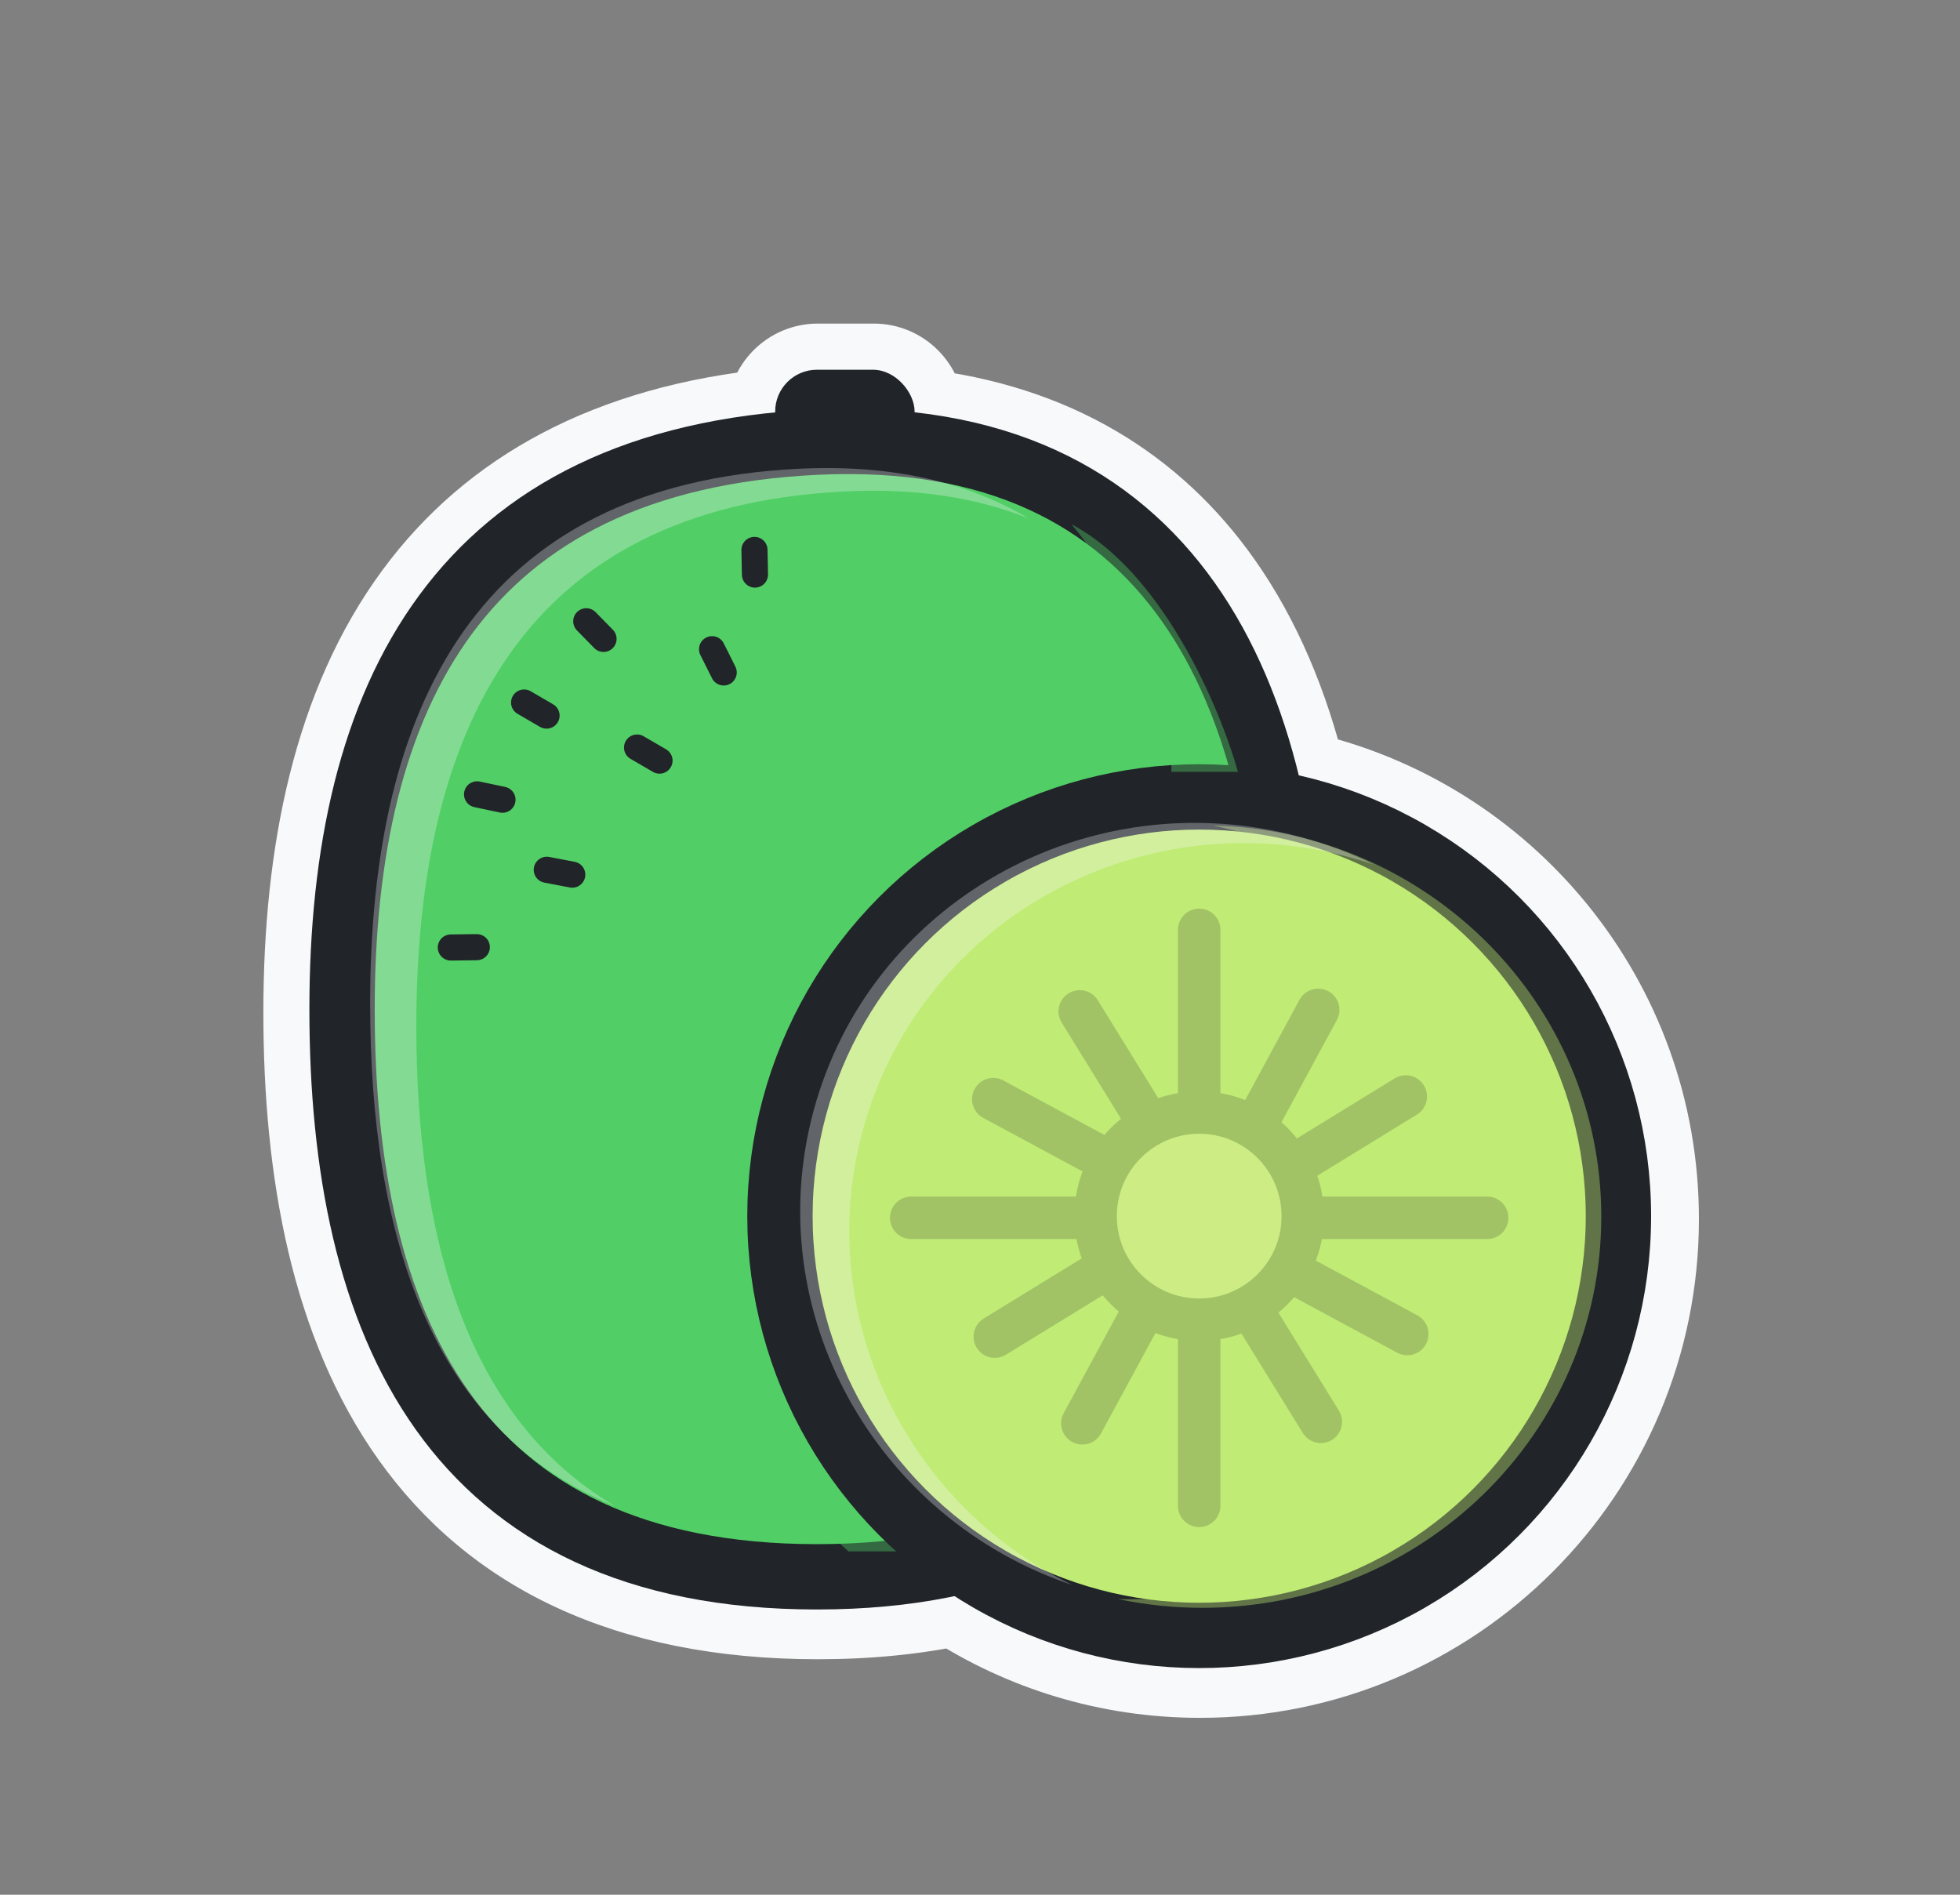 <svg width="60" height="58" viewBox="0 0 60 58" fill="none" xmlns="http://www.w3.org/2000/svg">
<rect x="0" y="0" width="60" height="58" fill="#808080" stroke="none"/>
<mask id="path-1-outside-1_50_9449" maskUnits="userSpaceOnUse" x="7.562" y="9.405" width="45" height="44" fill="black">
<rect fill="white" x="7.562" y="9.405" width="45" height="44"/>
<path fill-rule="evenodd" clip-rule="evenodd" d="M25.037 11.405C24.33 11.405 23.757 11.978 23.757 12.684C23.757 12.714 23.758 12.744 23.76 12.774C18.733 13.262 15.199 15.242 12.913 18.345C10.476 21.653 9.562 26.098 9.562 30.988C9.562 35.863 10.407 40.436 12.807 43.81C15.25 47.245 19.195 49.291 25.035 49.291C26.571 49.291 27.976 49.149 29.257 48.878C31.411 50.274 33.98 51.085 36.737 51.085C44.343 51.085 50.508 44.919 50.508 37.314C50.508 30.737 45.898 25.238 39.732 23.87C39.2 21.682 38.37 19.674 37.169 17.974C35.157 15.129 32.163 13.234 28.023 12.772C28.025 12.743 28.026 12.714 28.026 12.684C28.026 11.978 27.453 11.405 26.747 11.405H25.037ZM35.64 19.055C33.578 16.139 30.266 14.312 25.079 14.556C19.832 14.803 16.487 16.65 14.42 19.456C12.322 22.305 11.435 26.286 11.435 30.988C11.435 35.704 12.262 39.814 14.333 42.725C16.361 45.577 19.683 47.418 25.035 47.418C25.819 47.418 26.559 47.379 27.258 47.303C24.615 44.793 22.967 41.246 22.967 37.314C22.967 29.709 29.132 23.543 36.737 23.543C37.068 23.543 37.395 23.555 37.72 23.578C37.237 21.876 36.553 20.347 35.64 19.055ZM48.635 37.314C48.635 31.924 45.051 27.371 40.137 25.909C40.393 27.546 40.508 29.255 40.508 30.988C40.508 35.863 39.663 40.436 37.264 43.81C35.912 45.711 34.1 47.186 31.761 48.125C33.275 48.823 34.961 49.212 36.737 49.212C43.308 49.212 48.635 43.885 48.635 37.314ZM38.636 30.988C38.636 29.063 38.487 27.216 38.168 25.501C37.699 25.445 37.221 25.416 36.737 25.416C30.166 25.416 24.839 30.743 24.839 37.314C24.839 41.224 26.725 44.694 29.637 46.863C32.411 46.114 34.369 44.65 35.738 42.725C37.808 39.814 38.636 35.704 38.636 30.988Z"/>
</mask>
<path fill-rule="evenodd" clip-rule="evenodd" d="M25.037 11.405C24.33 11.405 23.757 11.978 23.757 12.684C23.757 12.714 23.758 12.744 23.76 12.774C18.733 13.262 15.199 15.242 12.913 18.345C10.476 21.653 9.562 26.098 9.562 30.988C9.562 35.863 10.407 40.436 12.807 43.81C15.25 47.245 19.195 49.291 25.035 49.291C26.571 49.291 27.976 49.149 29.257 48.878C31.411 50.274 33.98 51.085 36.737 51.085C44.343 51.085 50.508 44.919 50.508 37.314C50.508 30.737 45.898 25.238 39.732 23.87C39.2 21.682 38.37 19.674 37.169 17.974C35.157 15.129 32.163 13.234 28.023 12.772C28.025 12.743 28.026 12.714 28.026 12.684C28.026 11.978 27.453 11.405 26.747 11.405H25.037ZM35.64 19.055C33.578 16.139 30.266 14.312 25.079 14.556C19.832 14.803 16.487 16.65 14.42 19.456C12.322 22.305 11.435 26.286 11.435 30.988C11.435 35.704 12.262 39.814 14.333 42.725C16.361 45.577 19.683 47.418 25.035 47.418C25.819 47.418 26.559 47.379 27.258 47.303C24.615 44.793 22.967 41.246 22.967 37.314C22.967 29.709 29.132 23.543 36.737 23.543C37.068 23.543 37.395 23.555 37.72 23.578C37.237 21.876 36.553 20.347 35.64 19.055ZM48.635 37.314C48.635 31.924 45.051 27.371 40.137 25.909C40.393 27.546 40.508 29.255 40.508 30.988C40.508 35.863 39.663 40.436 37.264 43.81C35.912 45.711 34.1 47.186 31.761 48.125C33.275 48.823 34.961 49.212 36.737 49.212C43.308 49.212 48.635 43.885 48.635 37.314ZM38.636 30.988C38.636 29.063 38.487 27.216 38.168 25.501C37.699 25.445 37.221 25.416 36.737 25.416C30.166 25.416 24.839 30.743 24.839 37.314C24.839 41.224 26.725 44.694 29.637 46.863C32.411 46.114 34.369 44.65 35.738 42.725C37.808 39.814 38.636 35.704 38.636 30.988Z" fill="#F8F9FA"/>
<path d="M23.76 12.774L23.905 14.267C24.714 14.188 25.313 13.481 25.257 12.671L23.76 12.774ZM12.913 18.345L11.705 17.456L11.705 17.456L12.913 18.345ZM12.807 43.81L11.585 44.68L11.585 44.68L12.807 43.81ZM29.257 48.878L30.073 47.619C29.74 47.403 29.335 47.328 28.947 47.41L29.257 48.878ZM39.732 23.87L38.275 24.225C38.41 24.78 38.849 25.211 39.408 25.334L39.732 23.87ZM37.169 17.974L38.393 17.108L38.393 17.108L37.169 17.974ZM28.023 12.772L26.526 12.671C26.472 13.472 27.058 14.174 27.856 14.263L28.023 12.772ZM25.079 14.556L25.009 13.058L25.009 13.058L25.079 14.556ZM35.64 19.055L34.415 19.921L34.415 19.921L35.64 19.055ZM14.42 19.456L15.628 20.345L15.628 20.345L14.42 19.456ZM14.333 42.725L15.555 41.856L15.555 41.856L14.333 42.725ZM27.258 47.303L27.421 48.794C28.001 48.73 28.492 48.335 28.679 47.782C28.866 47.228 28.714 46.617 28.291 46.215L27.258 47.303ZM37.72 23.578L37.614 25.074C38.102 25.109 38.576 24.903 38.884 24.524C39.192 24.145 39.296 23.639 39.163 23.169L37.72 23.578ZM40.137 25.909L40.565 24.471C40.071 24.324 39.537 24.44 39.149 24.779C38.762 25.118 38.575 25.632 38.655 26.141L40.137 25.909ZM37.264 43.81L36.041 42.941L36.041 42.941L37.264 43.81ZM31.761 48.125L31.203 46.733C30.647 46.956 30.277 47.489 30.262 48.087C30.247 48.686 30.589 49.236 31.133 49.487L31.761 48.125ZM38.168 25.501L39.642 25.226C39.522 24.581 38.997 24.09 38.346 24.012L38.168 25.501ZM29.637 46.863L28.741 48.066C29.11 48.34 29.585 48.431 30.029 48.311L29.637 46.863ZM35.738 42.725L36.96 43.595L36.96 43.595L35.738 42.725ZM25.257 12.684C25.257 12.806 25.158 12.905 25.037 12.905V9.905C23.502 9.905 22.257 11.149 22.257 12.684H25.257ZM25.257 12.671C25.257 12.675 25.257 12.68 25.257 12.684H22.257C22.257 12.749 22.259 12.813 22.264 12.877L25.257 12.671ZM14.12 19.235C16.113 16.53 19.227 14.721 23.905 14.267L23.616 11.281C18.238 11.803 14.284 13.953 11.705 17.456L14.12 19.235ZM11.062 30.988C11.062 26.248 11.955 22.175 14.12 19.235L11.705 17.456C8.998 21.131 8.062 25.949 8.062 30.988H11.062ZM14.03 42.941C11.894 39.938 11.062 35.736 11.062 30.988H8.062C8.062 35.99 8.921 40.934 11.585 44.68L14.03 42.941ZM25.035 47.791C19.586 47.791 16.14 45.908 14.03 42.941L11.585 44.68C14.36 48.581 18.805 50.791 25.035 50.791V47.791ZM28.947 47.41C27.779 47.658 26.48 47.791 25.035 47.791V50.791C26.663 50.791 28.173 50.641 29.568 50.346L28.947 47.41ZM36.737 49.585C34.278 49.585 31.991 48.862 30.073 47.619L28.442 50.137C30.831 51.685 33.681 52.585 36.737 52.585V49.585ZM49.008 37.314C49.008 44.091 43.514 49.585 36.737 49.585V52.585C45.171 52.585 52.008 45.748 52.008 37.314H49.008ZM39.408 25.334C44.901 26.553 49.008 31.456 49.008 37.314H52.008C52.008 30.019 46.894 23.922 40.057 22.406L39.408 25.334ZM35.944 18.84C37.012 20.352 37.776 22.176 38.275 24.225L41.19 23.516C40.624 21.189 39.728 18.996 38.393 17.108L35.944 18.84ZM27.856 14.263C31.581 14.678 34.185 16.352 35.944 18.84L38.393 17.108C36.129 13.905 32.746 11.79 28.189 11.281L27.856 14.263ZM26.526 12.684C26.526 12.68 26.526 12.676 26.526 12.671L29.519 12.873C29.524 12.811 29.526 12.748 29.526 12.684H26.526ZM26.747 12.905C26.625 12.905 26.526 12.806 26.526 12.684H29.526C29.526 11.149 28.281 9.905 26.747 9.905V12.905ZM25.037 12.905H26.747V9.905H25.037V12.905ZM25.15 16.054C29.887 15.832 32.683 17.471 34.415 19.921L36.864 18.189C34.474 14.807 30.646 12.793 25.009 13.058L25.15 16.054ZM15.628 20.345C17.373 17.976 20.256 16.285 25.15 16.054L25.009 13.058C19.408 13.321 15.601 15.324 13.213 18.566L15.628 20.345ZM12.935 30.988C12.935 26.436 13.8 22.827 15.628 20.345L13.213 18.566C10.844 21.783 9.935 26.136 9.935 30.988H12.935ZM15.555 41.856C13.749 39.316 12.935 35.576 12.935 30.988H9.935C9.935 35.831 10.776 40.312 13.111 43.595L15.555 41.856ZM25.035 45.918C20.075 45.918 17.251 44.241 15.555 41.856L13.111 43.595C15.47 46.913 19.292 48.918 25.035 48.918V45.918ZM27.095 45.811C26.454 45.881 25.769 45.918 25.035 45.918V48.918C25.869 48.918 26.664 48.876 27.421 48.794L27.095 45.811ZM21.467 37.314C21.467 41.674 23.296 45.61 26.225 48.39L28.291 46.215C25.933 43.977 24.467 40.818 24.467 37.314H21.467ZM36.737 22.043C28.303 22.043 21.467 28.88 21.467 37.314H24.467C24.467 30.537 29.96 25.043 36.737 25.043V22.043ZM37.825 22.082C37.466 22.056 37.103 22.043 36.737 22.043V25.043C37.032 25.043 37.325 25.054 37.614 25.074L37.825 22.082ZM34.415 19.921C35.211 21.047 35.831 22.413 36.277 23.987L39.163 23.169C38.644 21.339 37.895 19.647 36.864 18.189L34.415 19.921ZM39.709 27.346C44.005 28.625 47.135 32.606 47.135 37.314H50.135C50.135 31.242 46.098 26.118 40.565 24.471L39.709 27.346ZM42.008 30.988C42.008 29.19 41.889 27.402 41.619 25.676L38.655 26.141C38.898 27.689 39.008 29.32 39.008 30.988H42.008ZM38.486 44.68C41.15 40.934 42.008 35.99 42.008 30.988H39.008C39.008 35.736 38.177 39.938 36.041 42.941L38.486 44.68ZM32.32 49.517C34.93 48.469 36.971 46.81 38.486 44.68L36.041 42.941C34.853 44.611 33.27 45.903 31.203 46.733L32.32 49.517ZM36.737 47.712C35.182 47.712 33.71 47.372 32.389 46.763L31.133 49.487C32.84 50.274 34.739 50.712 36.737 50.712V47.712ZM47.135 37.314C47.135 43.057 42.48 47.712 36.737 47.712V50.712C44.137 50.712 50.135 44.714 50.135 37.314H47.135ZM36.693 25.776C36.993 27.385 37.136 29.138 37.136 30.988H40.136C40.136 28.988 39.982 27.047 39.642 25.226L36.693 25.776ZM36.737 26.916C37.161 26.916 37.579 26.941 37.989 26.99L38.346 24.012C37.818 23.948 37.281 23.916 36.737 23.916V26.916ZM26.339 37.314C26.339 31.571 30.994 26.916 36.737 26.916V23.916C29.338 23.916 23.339 29.914 23.339 37.314H26.339ZM30.533 45.66C27.985 43.762 26.339 40.73 26.339 37.314H23.339C23.339 41.718 25.466 45.626 28.741 48.066L30.533 45.66ZM34.515 41.856C33.349 43.495 31.686 44.756 29.247 45.415L30.029 48.311C33.137 47.472 35.389 45.803 36.96 43.595L34.515 41.856ZM37.136 30.988C37.136 35.576 36.322 39.316 34.515 41.856L36.96 43.595C39.294 40.312 40.136 35.831 40.136 30.988H37.136Z" fill="#F8F9FA" mask="url(#path-1-outside-1_50_9449)"/>
<path d="M39.545 30.901C39.545 40.493 36.2 48.268 25.008 48.268C13.816 48.268 10.471 40.493 10.471 30.901C10.471 21.31 14.073 14.049 25.008 13.534C35.943 13.02 39.545 21.31 39.545 30.901Z" fill="#51CF66" stroke="#212529" stroke-width="2" stroke-linecap="round" stroke-linejoin="round"/>
<g style="mix-blend-mode:soft-light" opacity="0.3">
<path fill-rule="evenodd" clip-rule="evenodd" d="M31.472 15.861C29.902 15.234 28.044 14.936 25.864 15.043C15.995 15.528 12.744 22.371 12.744 31.409C12.744 37.853 14.278 43.426 18.819 46.096C13.179 43.808 11.331 37.785 11.331 30.714C11.331 21.676 14.582 14.834 24.452 14.349C27.325 14.207 29.638 14.77 31.472 15.861Z" fill="#F8F9FA"/>
</g>
<g style="mix-blend-mode:multiply" opacity="0.4">
<path fill-rule="evenodd" clip-rule="evenodd" d="M21.375 37.437C21.375 29.827 27.89 23.657 35.928 23.657C36.326 23.657 36.721 23.672 37.111 23.702C29.744 23.925 23.841 29.827 23.841 37.075C23.841 41.283 25.83 45.037 28.941 47.49H25.974C23.143 44.975 21.375 41.402 21.375 37.437Z" fill="#51CF66"/>
</g>
<circle cx="36.71" cy="37.228" r="12.834" fill="#C0EB75" stroke="#212529" stroke-width="2" stroke-linecap="round" stroke-linejoin="round"/>
<g style="mix-blend-mode:multiply" opacity="0.4">
<path fill-rule="evenodd" clip-rule="evenodd" d="M34.554 48.954C41.297 48.954 46.764 43.592 46.764 36.978C46.764 31.232 42.637 26.431 37.132 25.27C43.726 25.438 49.019 30.734 49.019 37.242C49.019 43.856 43.553 49.217 36.81 49.217C35.925 49.217 35.063 49.125 34.232 48.95C34.339 48.953 34.446 48.954 34.554 48.954Z" fill="#C0EB75"/>
</g>
<g style="mix-blend-mode:soft-light" opacity="0.3">
<path fill-rule="evenodd" clip-rule="evenodd" d="M41.295 26.235C34.782 24.49 28.114 28.254 26.402 34.643C24.901 40.248 27.713 46.011 32.825 48.519C26.777 46.479 23.256 40.157 24.899 34.024C26.611 27.635 33.279 23.871 39.792 25.616C40.591 25.831 41.35 26.117 42.064 26.468C41.812 26.383 41.556 26.305 41.295 26.235Z" fill="#F8F9FA"/>
</g>
<g opacity="0.2">
<path d="M36.71 28.464V34.443" stroke="#212529" stroke-width="1.3" stroke-linecap="round" stroke-linejoin="round"/>
<path d="M36.71 40.116V46.095" stroke="#212529" stroke-width="1.3" stroke-linecap="round" stroke-linejoin="round"/>
<path d="M43.034 33.565L39.175 35.934" stroke="#212529" stroke-width="1.3" stroke-linecap="round" stroke-linejoin="round"/>
<path d="M34.311 38.548L30.453 40.916" stroke="#212529" stroke-width="1.3" stroke-linecap="round" stroke-linejoin="round"/>
<path d="M40.353 30.913L38.196 34.894" stroke="#212529" stroke-width="1.3" stroke-linecap="round" stroke-linejoin="round"/>
<path d="M35.291 39.589L33.133 43.569" stroke="#212529" stroke-width="1.3" stroke-linecap="round" stroke-linejoin="round"/>
<path d="M40.434 43.523L38.056 39.67" stroke="#212529" stroke-width="1.3" stroke-linecap="round" stroke-linejoin="round"/>
<path d="M35.43 34.812L33.053 30.96" stroke="#212529" stroke-width="1.3" stroke-linecap="round" stroke-linejoin="round"/>
<path d="M43.08 40.836L39.095 38.688" stroke="#212529" stroke-width="1.3" stroke-linecap="round" stroke-linejoin="round"/>
<path d="M34.392 35.795L30.406 33.647" stroke="#212529" stroke-width="1.3" stroke-linecap="round" stroke-linejoin="round"/>
<path d="M45.526 37.279L39.547 37.279" stroke="#212529" stroke-width="1.3" stroke-linecap="round" stroke-linejoin="round"/>
<path d="M33.873 37.279L27.894 37.279" stroke="#212529" stroke-width="1.3" stroke-linecap="round" stroke-linejoin="round"/>
<circle cx="36.71" cy="37.227" r="3.171" fill="#FFF3BF" stroke="#212529" stroke-width="1.3" stroke-linecap="round" stroke-linejoin="round"/>
</g>
<path d="M16.044 21.505L16.731 21.905" stroke="#212529" stroke-width="0.8" stroke-linecap="round" stroke-linejoin="round"/>
<path d="M19.502 22.883L20.189 23.283" stroke="#212529" stroke-width="0.8" stroke-linecap="round" stroke-linejoin="round"/>
<path d="M17.947 19.018L18.475 19.557" stroke="#212529" stroke-width="0.8" stroke-linecap="round" stroke-linejoin="round"/>
<path d="M23.096 16.834L23.111 17.588" stroke="#212529" stroke-width="0.8" stroke-linecap="round" stroke-linejoin="round"/>
<path d="M14.604 24.316L15.382 24.48" stroke="#212529" stroke-width="0.8" stroke-linecap="round" stroke-linejoin="round"/>
<path d="M13.801 29.004L14.596 28.994" stroke="#212529" stroke-width="0.8" stroke-linecap="round" stroke-linejoin="round"/>
<path d="M22.154 20.584L21.798 19.873" stroke="#212529" stroke-width="0.8" stroke-linecap="round" stroke-linejoin="round"/>
<path d="M16.738 26.625L17.518 26.774" stroke="#212529" stroke-width="0.8" stroke-linecap="round" stroke-linejoin="round"/>
<rect x="23.73" y="11.318" width="4.268" height="2.558" rx="1.279" fill="#212529"/>
<g style="mix-blend-mode:multiply" opacity="0.4">
<path d="M35.858 23.627C35.96 20.571 33.863 17.302 32.802 16.05C35.604 17.527 37.365 21.717 37.896 23.627H35.858Z" fill="#51CF66"/>
</g>
</svg>
